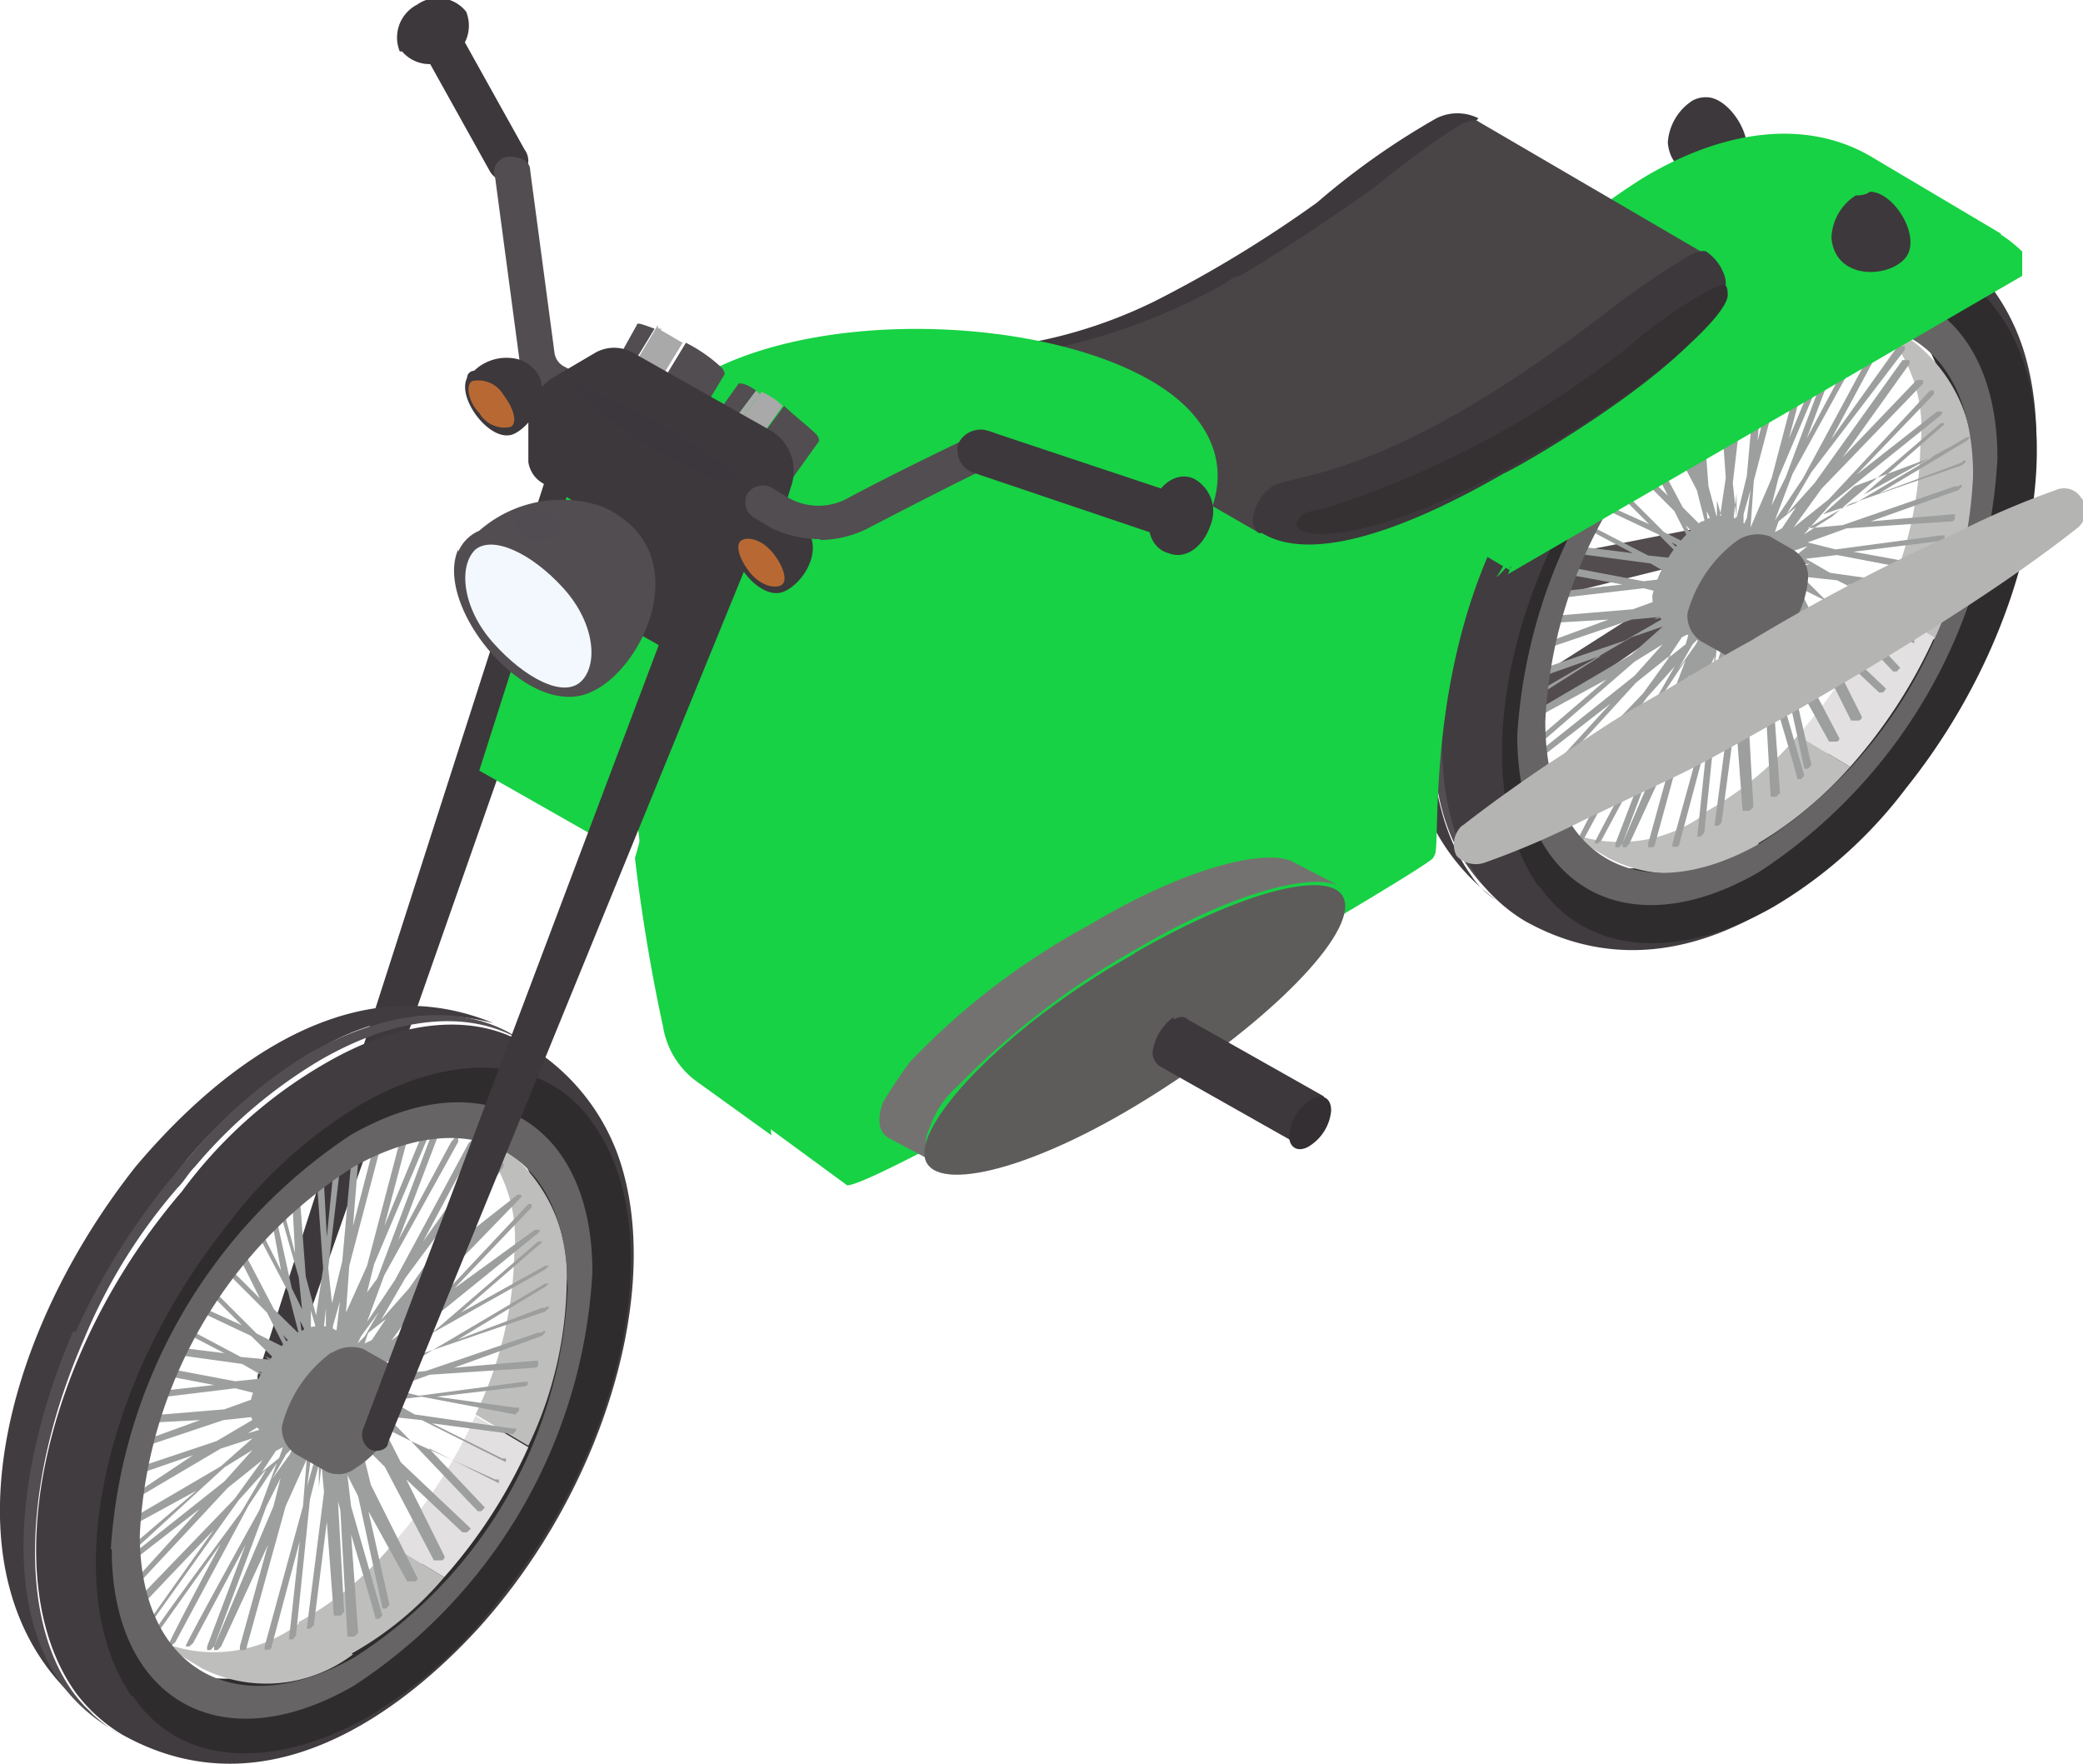 <svg id="Capa_1" data-name="Capa 1" data-type="moto.svg" xmlns="http://www.w3.org/2000/svg" viewBox="0 0 44.55 37.73"><defs><style>.cls-1{fill:#524c4f;}.cls-2,.cls-24{fill:#3d383c;}.cls-3{fill:#9d9e9e;}.cls-4{fill:#413c40;}.cls-5{fill:#524e51;}.cls-6{fill:#2f2c2e;}.cls-7{fill:#bebebd;}.cls-8{fill:#e2e0e0;}.cls-9{fill:#666465;}.body{fill:#17d244;}.cls-12{fill:#494547;}.cls-13{fill:#353133;}.cls-14{fill:#747270;}.cls-15{fill:#5e5b5b;}.cls-17{fill:#b4b4b3;}.cls-18{fill:#332f32;}.cls-19,.cls-25{fill:#524d51;}.cls-20{fill:#b86933;}.cls-21{fill:#a9a9a9;}.cls-22{fill:#2d292b;}.cls-23{fill:#f2f8fd;}.cls-24,.cls-25{opacity:0.8;}</style></defs><path class="cls-1" d="M152.26,90.45l.37-.37-1.57,5.7-.83-.6,10.35-6.6-.15.22-.07-.37Zm8.4-2.77h.07a.34.34,0,0,1,.3.37l-.07.83c0,.07-.08.15-.15.22l-10.13,7c-.15.07-.3.15-.45.07a.52.52,0,0,1-.37-.67l1.57-5.7a1,1,0,0,1,.38-.38Z" transform="translate(-124.01 -76.45)"/><path class="cls-2" d="M136.06,85.5l-6.53,20.33a.29.29,0,0,0,.23.37.25.25,0,0,0,.37-.22l7.05-20.1a.61.61,0,0,0-.37-.75.56.56,0,0,0-.75.37" transform="translate(-124.01 -76.45)"/><path class="cls-2" d="M160.51,78.53c.52,0,1.12,1,.75,1.42s-1.5.45-1.58-.45a1.16,1.16,0,0,1,.53-.9.59.59,0,0,1,.3-.07" transform="translate(-124.01 -76.45)"/><path class="cls-3" d="M160.43,87.6a.75.75,0,0,1,.68-.07l.52.3a.66.66,0,0,1,.3.6,2.15,2.15,0,0,1-1,1.65.6.6,0,0,1-.6.07l-.68-.37a.68.68,0,0,1-.3-.6,2.84,2.84,0,0,1,1.05-1.58" transform="translate(-124.01 -76.45)"/><path class="cls-4" d="M156.91,84h0c1.2-1.42,4.2-4.5,7.65-3.07a4.78,4.78,0,0,0-3.9.67,10,10,0,0,0-3,2.7c-2.93,3.6-3.9,8.48-2.18,10.88a1.75,1.75,0,0,0,.53.52c-3.23-2.4-2.1-7.72.9-11.7" transform="translate(-124.01 -76.45)"/><path class="cls-5" d="M155.71,87.53a13.9,13.9,0,0,1,1.95-3.23c.15-.15.22-.3.37-.45a10.56,10.56,0,0,1,2.63-2.25,4.44,4.44,0,0,1,4.35-.45l.22.15c-1.12-.67-2.7-.52-4.35.45A10.35,10.35,0,0,0,158.26,84c-.15.15-.23.3-.38.45a12.11,12.11,0,0,0-1.95,3.23c-1.27,2.92-1.42,5.92-.22,7.57a3.57,3.57,0,0,0,1,.9l-.22-.15a3.46,3.46,0,0,1-1-.9c-1.27-1.65-1-4.65.23-7.57" transform="translate(-124.01 -76.45)"/><path class="cls-4" d="M159.16,85.5a7.63,7.63,0,0,1,2.7-2.32c1.87-1.05,3.67-1,4.65.37,1.5,2.1.6,6.38-1.95,9.53a9.1,9.1,0,0,1-2.7,2.4c-1.88,1-3.68,1-4.65-.38-1.5-2.17-.6-6.45,1.95-9.6m-3.53,9.75a3.46,3.46,0,0,0,1,.9c3.37,1.88,6.45-1,7.65-2.32,2.55-2.85,3.82-6.9,3.07-9.68a4.56,4.56,0,0,0-2.1-2.77c-1.12-.68-2.7-.53-4.35.45a10,10,0,0,0-3,2.7C155,88.05,154,92.93,155.63,95.25Z" transform="translate(-124.01 -76.45)"/><path class="cls-6" d="M158.26,87.08c2-3.45,4.72-4.58,5.92-4.28.08,0,.08,0,.15.08a1.81,1.81,0,0,1,.75.75c1.35,1.87.53,5.7-1.72,8.62a7.67,7.67,0,0,1-2.4,2.1,3.48,3.48,0,0,1-3.45.38c-.08-.08-.15-.08-.23-.23s-1.87-2.77,1-7.42m-1.35,8.32c1.05,1.5,3,1.58,5,.45a9.77,9.77,0,0,0,2.85-2.55c2.7-3.37,3.6-7.87,2-10.12-1-1.5-3-1.58-4.95-.45a9.77,9.77,0,0,0-2.85,2.55C156.23,88.65,155.33,93.15,156.91,95.4Z" transform="translate(-124.01 -76.45)"/><path class="cls-7" d="M161.63,94.5l-1.12-.67a3.06,3.06,0,0,1-3.23.3l1.13.67A3,3,0,0,0,161.63,94.5Z" transform="translate(-124.01 -76.45)"/><path class="cls-7" d="M164.86,83.7,163.73,83A3.15,3.15,0,0,1,165.08,86a8.34,8.34,0,0,1-.82,3.45l1.12.68a8.27,8.27,0,0,0,.83-3.45A3.36,3.36,0,0,0,164.86,83.7Z" transform="translate(-124.01 -76.45)"/><path class="cls-8" d="M165.38,90.08l-1.12-.68a11,11,0,0,1-1.8,2.78l1.12.67A11,11,0,0,0,165.38,90.08Z" transform="translate(-124.01 -76.45)"/><path class="cls-7" d="M163.58,92.85l-1.12-.67a7.19,7.19,0,0,1-2,1.65l1.13.67A8.36,8.36,0,0,0,163.58,92.85Z" transform="translate(-124.01 -76.45)"/><path class="cls-3" d="M159.38,89.7l.6-.37h.15l-.22.22Zm.3.83.3-.45.15-.08-.07.23Zm.23.22.3-.52.15-.15-.08.15Zm.45-2.32h-.23l-.37-.38.45.23Zm0-.23-.3-.52.37.37.08.23Zm.15-.82.15.3v.37l-.08-.07Zm.15,3.52.07-.6.08-.15v.23Zm.07-3.3v-.45l.15.53v.07Zm-.6,1,.08.07H160l-.37-.22Zm-.15.22.15.08-.22.07-.45-.07Zm-.07.3h.15l-.15.08-.53.07ZM161,90.38l.07-.3v.07l-.07.68Zm.07-2.63v-.07l.08-.68v.45Zm.15,2.4v-.07l.15.22v.38Zm.15-2.62-.07.15v-.23l.15-.52Zm.08,2.32h0l.15.68-.15-.3Zm.15,0-.08-.22.15.07.3.53Zm.22-.3-.07-.22h.22l.38.37Zm.15-.22-.07-.08h.22l.38.23Zm.15-.3-.15-.08.23-.07.45.07Zm.08-.3-.15-.08.15-.07.52-.08Zm0-.23H162l.22-.22.45-.15Zm.22-1.2-.3.45-.15.08.08-.23Zm-.22-.22-.3.52-.15.15.15-.15Zm-5.48,4.27h0l2.18-1.27.67-.23-.67.6-2.18,1.28v.15l1.65-.9-1.57,1.35v.15l2.17-1.88.6-.37-.6.67-2.17,1.73v.15l1.65-1.28-1.58,1.73v.15L159,91.05l.75-.6-.6.83L157,93.53v.07h.15L158.71,92s-1.43,2-1.43,2h.08l1.87-2.63.6-.67-.52.9s-1.95,2.62-1.95,2.7h.07l1.43-2s-1.13,2.1-1.13,2.17h.08l.07-.07,1.58-2.93.6-.9-.38,1s-1.57,2.85-1.57,2.92h.07l.08-.07,1.13-2.1-.83,2.17v.08h.08l.07-.08,1.13-3,.3-.6-.15.6-1.28,3v.08h.08l.07-.08,1-2.17-.6,2.17v.08h.07a.08.08,0,0,0,.08-.08l.82-3,.45-1-.07,1-.83,3v.07h.08a.07.07,0,0,0,.07-.07l.6-2.25-.22,2.1h.07l.08-.08.3-2.92.22-.9.08.75-.38,2.92h.08l.07-.07.3-2.25.15,2h.15l.08-.08-.15-2.7.15-1.05.22.83.15,2.7H162l.08-.08-.15-2.1s.52,1.73.52,1.8h.08l.07-.07-.67-2.33-.08-.67.23.45.52,2.4h.08l.07-.08-.45-2,.83,1.5h.15a.07.07,0,0,0,.07-.07l-1.05-2-.22-.9.52.52,1,2h.15a.08.08,0,0,0,.08-.08l-.83-1.65,1.2,1.13h.08l.07-.08-1.5-1.42-.37-.75.6.3,1.42,1.5h.08l.07-.08-1.2-1.27,1.5.75v-.08h-.07l-1.8-.82-.53-.53.75.08,1.8.9V89.7h-.07l-1.5-.75,1.72.23.08-.08V89h-.08l-2.1-.3-.52-.3.67-.08,2,.38.07-.08v-.07h-.07l-1.65-.3,1.87-.23s.08,0,.08-.07V87.9h-.08l-2.25.3-.6-.15.83-.3,2.25-.15a.07.07,0,0,0,.07-.07v-.08h-.07l-1.73.15,1.88-.67.07-.08s0-.07-.07,0h-.08l-2.4.83-.75.07.9-.52,2.4-.83.08-.07s0-.08-.08,0H166l-1.8.67,1.87-1.12.08-.08h-.08l-2.4,1.42-.67.23.67-.6,2-.75.07-.07h-.07l-1.8,1,1.72-1.5V85.5h-.07l-2.33,2-.6.38.6-.68,2.33-1.87s.07-.08,0-.08h-.08l-1.72,1.35,1.65-1.72v-.08h-.08l-2.17,2.33-.75.6.6-.83,2.17-2.25v-.07H165l-1.58,1.65,1.43-2v-.08h-.15l-1.88,2.63-.6.67.53-.9,2-2.62v-.08h-.15l-1.43,2,1.13-2.1v-.07h-.08l-.07.07-1.58,2.93-.6.9.38-1,1.57-2.85v-.07h-.07l-.08.07-1.12,2.1.82-2.17v-.08h-.07l-.08.08-1.12,3-.3.6.15-.6,1.27-3h-.15l-.9,2.17.53-2h-.15l-.75,2.85-.45,1.05.07-1,.75-2.85h-.15l-.52,2,.15-1.88c-.08,0-.08.08-.15.08l-.23,2.55-.22.9-.08-.75.3-2.55c-.07,0-.07.07-.15.07L161,86l-.08-1.5c-.07,0-.07.07-.15.07l.15,2.1-.15,1-.22-.82-.15-2-.15.15.07,1.35-.3-1.12-.07.07.45,1.58.07.67-.07-.75L160,85.13c-.07.07-.07.07-.07.15l.22,1.2-.45-.9-.07.07.67,1.28.23.9L160,87.3,159.31,86c0,.07-.08.07-.08.15l.45.9L159,86.4l-.08.08.9.9.38.75-.6-.3-1-1-.07.08.75.75-1-.45-.07.07,1.27.6.53.53-.75-.08L158,87.68l-.07.07,1,.53-1.2-.15c0,.07-.07.07-.07.15l1.65.22.52.3-.67.08-1.58-.3c0,.07,0,.07-.07.15l1.2.22-1.35.15c0,.08,0,.08-.08.15l1.88-.22.6.15-.83.3-1.8.15c0,.07,0,.07-.07.15l1.35-.08-1.43.53c0,.07,0,.07-.07.15l2-.68.75-.07-.9.52-2,.68V91l1.5-.53-1.58,1Z" transform="translate(-124.01 -76.45)"/><path class="cls-9" d="M157.06,91.88A9.9,9.9,0,0,1,161.63,84c2.55-1.42,4.58-.3,4.58,2.63a9.9,9.9,0,0,1-4.58,7.87c-2.55,1.43-4.57.3-4.57-2.62m-.6.3c0,3.22,2.32,4.57,5.17,2.92a11.28,11.28,0,0,0,5.1-8.85c0-3.22-2.32-4.57-5.17-2.92A11.48,11.48,0,0,0,156.46,92.18Z" transform="translate(-124.01 -76.45)"/><path class="cls-9" d="M161.18,88a.79.79,0,0,1,.68-.08l.52.3a.68.68,0,0,1,.3.6,2.15,2.15,0,0,1-1,1.65.59.59,0,0,1-.6.08l-.68-.38a.66.66,0,0,1-.3-.6A2.85,2.85,0,0,1,161.18,88" transform="translate(-124.01 -76.45)"/><path class="body" d="M153.53,87a19.1,19.1,0,0,1,2.63-4.2,13.7,13.7,0,0,1,3-2.55c1.87-1.12,3.6-1.2,4.87-.45l2.78,1.65-10.5,7.13v.07L153.53,87" transform="translate(-124.01 -76.45)"/><path class="body" d="M161.93,81.9a5.34,5.34,0,0,1,4.2-.75,2.85,2.85,0,0,1,1.13.68v.52l-11,6.38a15.74,15.74,0,0,1,5.7-6.83" transform="translate(-124.01 -76.45)"/><path class="body" d="M156.46,88.13c.15-.3.3-.83.6-1.35a6,6,0,0,1,.52-.9c.23-.3.38-.6.68-1s.52-.67.75-1l.9-.9a9.32,9.32,0,0,1,2-1.43c.38-.15.75-.37,1-.45a2.62,2.62,0,0,1,1-.22,5,5,0,0,1,1.57.07.63.63,0,0,1,.38.15.28.28,0,0,1,.15.08,2,2,0,0,0-.6-.08,5.89,5.89,0,0,0-1.5.15,4.53,4.53,0,0,0-.9.3,5.89,5.89,0,0,0-1,.53c-.3.22-.67.45-1,.67l-1,.75c-.3.3-.6.53-.9.83s-.52.6-.82.9A21.07,21.07,0,0,0,157.13,87c-.37.53-.6,1-.82,1.28a5,5,0,0,1-.3.52,1.42,1.42,0,0,0,.45-.67" transform="translate(-124.01 -76.45)"/><path class="body" d="M154.66,94.8c-.23.3-11.78,7-12.53,7l-3.07-2.25a1.81,1.81,0,0,1-.75-1.2,50.58,50.58,0,0,1-.9-7.12,5.28,5.28,0,0,1,.22-1.88A4.58,4.58,0,0,1,140,87a13.17,13.17,0,0,1,3.22-1c.9-.23,1.73-.38,2.63-.6s1.57-.38,2.4-.53c1.57-.3,3.07-.6,4.65-.82a23,23,0,0,1,2.32-.3,5.14,5.14,0,0,1,2.4,1,.5.5,0,0,1,.08.75c-3.38,3.45-2.85,8.92-3,9.22" transform="translate(-124.01 -76.45)"/><path class="body" d="M138.16,92.48a17.91,17.91,0,0,1,1-3.53l3.68,2.18a53.11,53.11,0,0,0-2.63,5.1,34.79,34.79,0,0,0,.3,4.5l-1.57-1.13a1.81,1.81,0,0,1-.75-1.2c-.23-1.05-.45-2.32-.6-3.6.22-.75.37-1.5.6-2.32" transform="translate(-124.01 -76.45)"/><path class="cls-3" d="M130.43,104.93a.79.79,0,0,1,.68-.08l.52.3a.68.68,0,0,1,.3.6,2.15,2.15,0,0,1-1,1.65.59.59,0,0,1-.6.08l-.68-.38a.66.66,0,0,1-.3-.6,2.53,2.53,0,0,1,1.05-1.57" transform="translate(-124.01 -76.45)"/><path class="cls-4" d="M126.91,101.4h0c1.2-1.42,4.2-4.5,7.65-3.07a4.78,4.78,0,0,0-3.9.67,10,10,0,0,0-3,2.7c-2.93,3.6-3.9,8.48-2.18,10.88a1.75,1.75,0,0,0,.53.52c-3.3-2.47-2.18-7.8.9-11.7" transform="translate(-124.01 -76.45)"/><path class="cls-5" d="M125.63,104.93a14.63,14.63,0,0,1,2-3.23c.15-.15.23-.3.38-.45A10.35,10.35,0,0,1,130.58,99c1.58-.9,3.15-1.12,4.35-.45l.23.15c-1.13-.67-2.7-.52-4.35.45a10.56,10.56,0,0,0-2.63,2.25c-.15.15-.22.3-.37.45a11.85,11.85,0,0,0-2,3.23c-1.28,2.92-1.43,5.92-.23,7.57a3.46,3.46,0,0,0,1,.9l-.23-.15a3.57,3.57,0,0,1-1-.9c-1.28-1.72-1-4.72.22-7.57" transform="translate(-124.01 -76.45)"/><path class="cls-4" d="M129.08,102.83a7.84,7.84,0,0,1,2.7-2.33c1.88-1,3.68-1,4.65.38,1.5,2.1.6,6.37-2,9.52a8.73,8.73,0,0,1-2.7,2.4c-1.87,1-3.67,1-4.65-.37-1.5-2.18-.6-6.38,2-9.6m-3.45,9.82a3.46,3.46,0,0,0,1,.9c3.37,1.88,6.45-1,7.65-2.32,2.55-2.85,3.82-6.9,3.07-9.68a4.56,4.56,0,0,0-2.1-2.77c-1.12-.68-2.7-.53-4.35.45a10,10,0,0,0-3,2.7C124.88,105.45,123.91,110.25,125.63,112.65Z" transform="translate(-124.01 -76.45)"/><path class="cls-6" d="M128.18,104.4c2-3.45,4.73-4.57,5.93-4.27.07,0,.07,0,.15.07a1.81,1.81,0,0,1,.75.75c1.35,1.88.52,5.7-1.73,8.63a7.69,7.69,0,0,1-2.4,2.1,3.45,3.45,0,0,1-3.45.37c-.07-.07-.15-.07-.22-.22s-1.88-2.7,1-7.43m-1.35,8.33c1,1.5,3,1.57,5,.45a9.94,9.94,0,0,0,2.85-2.55c2.7-3.38,3.6-7.88,2-10.13-1-1.5-3-1.57-4.95-.45a9.94,9.94,0,0,0-2.85,2.55C126.16,106,125.26,110.48,126.83,112.73Z" transform="translate(-124.01 -76.45)"/><path class="cls-7" d="M131.56,111.83l-1.13-.68a3,3,0,0,1-3.22.3l1.12.68A3.06,3.06,0,0,0,131.56,111.83Z" transform="translate(-124.01 -76.45)"/><path class="cls-7" d="M134.78,101l-1.12-.68a3.18,3.18,0,0,1,1.35,2.93,8.27,8.27,0,0,1-.83,3.45l1.13.67a8.34,8.34,0,0,0,.82-3.45A3.39,3.39,0,0,0,134.78,101Z" transform="translate(-124.01 -76.45)"/><path class="cls-8" d="M135.31,107.4l-1.13-.67a11,11,0,0,1-1.8,2.77l1.13.68A11,11,0,0,0,135.31,107.4Z" transform="translate(-124.01 -76.45)"/><path class="cls-7" d="M133.51,110.18l-1.13-.68a6.83,6.83,0,0,1-2,1.65l1.12.68A7.19,7.19,0,0,0,133.51,110.18Z" transform="translate(-124.01 -76.45)"/><path class="cls-3" d="M129.31,107.1l.6-.37h.15l-.23.22Zm.3.83.3-.45.15-.08-.08.23Zm.22.15.3-.53.15-.15-.07.15Zm.45-2.25h-.22l-.38-.38.45.23Zm.08-.3-.3-.53.37.38.08.22Zm.07-.83.15.3v.38l-.07-.08Zm.15,3.53.08-.6.07-.15v.22Zm.08-3.3v-.45l.15.52v.08Zm-.6,1,.07.08h-.22l-.38-.23Zm-.15.3.15.08-.23.07-.45-.07Zm-.08.23H130l-.15.07-.52.08Zm1,1.35.08-.3v.07l-.08.68Zm.08-2.63v-.07l.07-.68v.45Zm.15,2.33v-.08l.15.23V108Zm.15-2.63-.08.15v-.22l.15-.53Zm.07,2.33h0l.15.67-.15-.3Zm.15,0-.07-.23.15.08.3.52Zm.23-.23-.08-.22h.23l.37.37Zm.15-.3-.08-.07H132l.37.22Zm.15-.3-.15-.07.22-.08.45.08Zm.07-.22-.15-.08.15-.07.53-.08Zm0-.3h-.15l.23-.23.45-.15Zm.23-1.2-.3.45-.15.07.07-.22Zm-.15-.15-.3.52-.15.15.07-.15Zm-5.55,4.2h0l2.17-1.28.68-.22-.68.6-2.17,1.27v.15l1.65-.9-1.58,1.35v.15l2.18-2,.6-.37-.6.67-2.18,1.73V110l1.65-1.28-1.57,1.73v.15l2.17-2.33.75-.6-.6.83-2.17,2.25v.07h.15l1.57-1.65s-1.42,2-1.42,2h.07l1.88-2.63.6-.67-.53.9s-1.95,2.62-1.95,2.7h.08l1.42-2s-1.12,2.1-1.12,2.17h.07l.08-.07,1.57-2.93.6-.9-.37,1s-1.58,2.85-1.58,2.92h.08l.08-.07,1.12-2.1-.82,2.17v.08h.07l.08-.08,1.12-3,.3-.6-.15.6-1.27,3v.08h.07l.08-.08,1-2.17-.6,2.17v.08h.08a.07.07,0,0,0,.07-.08l.83-3,.45-1-.08,1-.82,3v.07h.07s.08,0,.08-.07l.6-2.25-.23,2.1h.08l.07-.08.3-2.92.23-.9.07.75-.37,2.92h.07l.08-.07L131,109l.15,2h.15l.07-.08-.15-2.7-.15-.3.22.83.15,2.7h.15l.08-.08-.15-2.1s.52,1.73.52,1.8h.08l.07-.07-.67-2.33-.08-.67.23.45.52,2.4h.08l.07-.08-.45-2,.83,1.5h.15a.07.07,0,0,0,.07-.07l-1-2-.22-.9.52.52,1.05,2h.15a.08.08,0,0,0,.08-.08l-.82-1.65,1.2,1.13H134l.08-.08-1.5-1.42-.38-.75.6.3,1.43,1.5h.07l.08-.08-1.2-1.27,1.5.75v-.08h-.08l-1.8-.82-.52-.53.75.08,1.8.9v-.08h-.08l-1.5-.75,1.73.23.07-.08V107h-.07l-2.1-.3-.53-.3.68-.08,2,.38.08-.08v-.07H135l-1.65-.23,1.87-.22a.08.08,0,0,0,.08-.08V106h-.08l-2.25.3-.6-.15.83-.3,2.25-.15a.07.07,0,0,0,.07-.08v-.07h-.07l-1.73.15,1.88-.68.07-.07s0-.08-.07,0h-.08l-2.4.82-.75.08.9-.53,2.4-.82.08-.08s0-.07-.08,0h-.07l-1.8.68,1.87-1.13.08-.07h-.08l-2.4,1.42-.67.23.67-.6,2.4-1.35.08-.08h-.08l-1.8,1,1.73-1.5V103h-.08l-2.32,2-.6.37.6-.67,2.32-1.88s.08-.07,0-.07h-.07L133.73,104l1.65-1.73v-.07h-.07l-2.18,2.32-.75.6.6-.82,2.18-2.25V102h-.08l-1.72,1.35,1.42-1.95v-.07h-.15L132.76,104l-.6.68.52-.9,1.95-2.63V101h-.15l-1.42,2,1.12-2.1v-.08h-.07l-.08.08-1.57,2.92-.6.9.37-1,1.58-2.85v-.08h-.08l-.07.08-1.13,2.1.83-2.18v-.07h-.08l-.07.07-1.13,3-.22.3.15-.6,1.27-3h-.15l-.9,2.18.53-2h-.15l-.75,2.85-.45,1,.07-1,.75-2.85h-.15l-.52,2,.15-1.87c-.08,0-.08.07-.15.07l-.23,2.55-.22.9-.08-.75.3-2.55c-.07,0-.07.08-.15.08L131,102.9l-.08-1.5c-.07,0-.07.08-.15.08l.15,2.1-.15,1-.22-.83-.15-2-.15.15.07,1.35-.3-1.13-.07.08.45,1.57.07.68-.22-.45-.38-1.73c-.07.08-.07.08-.07.15l.22,1.2-.45-.9-.07.08.67,1.27.23.9-.53-.52-.67-1.28c0,.08-.08.08-.08.15l.45.9-.67-.67-.08.07.9.9.38.75-.6-.3-1-1-.07.07.75.75-1-.45-.07.08,1.27.6.53.52-.75-.07-1.28-.68-.07.08,1,.52-1.2-.15c0,.08-.07.08-.07.15l1.65.23.52.3-.67.07-1.58-.3c0,.08,0,.08-.07.15l1.2.23-1.35.15c0,.07,0,.07-.08.15l1.88-.23.6.15-.83.3-1.8.15c0,.08,0,.08-.07.15l1.35-.07-1.43.52c0,.08,0,.08-.07.15l2-.67.75-.08-.9.53-2,.67v.15l1.5-.52-1.5,1Z" transform="translate(-124.01 -76.45)"/><path class="cls-9" d="M127,109.28a9.91,9.91,0,0,1,4.58-7.88c2.55-1.42,4.57-.3,4.57,2.63a9.89,9.89,0,0,1-4.57,7.87c-2.55,1.43-4.58.23-4.58-2.62m-.6.3c0,3.22,2.33,4.57,5.18,2.92a11.28,11.28,0,0,0,5.1-8.85c0-3.22-2.33-4.57-5.18-2.92A11.5,11.5,0,0,0,126.38,109.58Z" transform="translate(-124.01 -76.45)"/><path class="cls-9" d="M131.11,105.38a.77.77,0,0,1,.67-.08l.53.3a.68.68,0,0,1,.3.6,2.13,2.13,0,0,1-1,1.65.59.59,0,0,1-.6.08l-.67-.38a.66.66,0,0,1-.3-.6,2.8,2.8,0,0,1,1.05-1.57" transform="translate(-124.01 -76.45)"/><path class="cls-2" d="M145.88,83.85a.29.29,0,0,1,.15-.07,10.26,10.26,0,0,0,2.7-.9,26.32,26.32,0,0,0,3.45-2.1,16,16,0,0,1,2.55-1.8,1,1,0,0,1,.9,0L152,82.73,146,84.9a.63.63,0,0,1-.08-1.05" transform="translate(-124.01 -76.45)"/><path class="cls-12" d="M146.41,83.93a13,13,0,0,0,3.82-1.43.65.65,0,0,1,.3-.15c1.13-.67,2.1-1.35,2.85-1.87a19.32,19.32,0,0,1,1.73-1.28c.22-.15.45-.22.52-.15l4.88,2.85c-3,2.55-6.08,4.8-9.6,5.93L146,85H146c-.23-.23.07-1,.45-1" transform="translate(-124.01 -76.45)"/><path class="cls-2" d="M151.21,86.85c.6-.3,2.47-.15,7-3.6A18.41,18.41,0,0,1,160,82c.23-.15.45-.23.53-.15a1,1,0,0,1,.37.52c.38,1.35-4.5,4.13-4.72,4.2-1.73,1-4,2-5.18,1.28h-.07c-.3-.23,0-.83.3-1" transform="translate(-124.01 -76.45)"/><path class="cls-13" d="M152.41,87.3a20.58,20.58,0,0,0,6.45-3.45,9.3,9.3,0,0,1,1.72-1.2c.3-.15.38-.15.38.08.07.45-1.8,2.1-4.05,3.37-3.83,2.25-5.55,1.88-5.1,1.43,0-.15.37-.15.6-.23" transform="translate(-124.01 -76.45)"/><path class="cls-14" d="M142.88,100.05a10.58,10.58,0,0,1,.6-.9,15.49,15.49,0,0,1,3.83-2.92c2-1.2,3.75-1.65,4.35-1.35l1,.52c-.6-.3-2.32.15-4.35,1.35a16.87,16.87,0,0,0-3.82,2.93,2.06,2.06,0,0,0-.6.9.76.76,0,0,0-.08.37.43.43,0,0,0,.23.38l-1-.53a.4.4,0,0,1-.22-.37.88.88,0,0,1,.07-.38" transform="translate(-124.01 -76.45)"/><path class="cls-15" d="M148.28,96.83c2.48-1.43,4.5-1.88,4.5-1s-2,2.78-4.5,4.28-4.5,1.87-4.5,1,1.95-2.85,4.5-4.27" transform="translate(-124.01 -76.45)"/><path class="body" d="M149.56,85.35c2.1,2.55-2.93,5.78-7.28,6.38-2.85.37-4.5-.68-4.95-3.53a4.52,4.52,0,0,1,0-1.72c1-3.9,10.13-3.68,12.23-1.13" transform="translate(-124.01 -76.45)"/><path class="body" d="M138.76,85.28c-.08-.53,1.5-1.2,3.45-1.5s3.67-.08,3.75.52-1.5,1.2-3.45,1.5-3.68,0-3.75-.52" transform="translate(-124.01 -76.45)"/><path class="cls-17" d="M155.26,94.13s.75-.6,1.87-1.35c.6-.38,1.2-.83,2-1.28s1.5-.9,2.33-1.35a42,42,0,0,1,4.42-2.32,17.84,17.84,0,0,1,2.1-.9.43.43,0,0,1,.53.15.47.47,0,0,1-.08.67s-.75.6-1.87,1.35-2.7,1.73-4.28,2.63c-.82.45-1.57.9-2.32,1.27l-2.1,1a17.84,17.84,0,0,1-2.1.9.57.57,0,0,1-.6-.15.55.55,0,0,1,.15-.67" transform="translate(-124.01 -76.45)"/><path class="cls-2" d="M149.11,98.25c.15-.07.22-.07.3,0l2.92,1.65-.6,1-2.92-1.65a.37.37,0,0,1-.15-.3,1.13,1.13,0,0,1,.45-.75" transform="translate(-124.01 -76.45)"/><path class="cls-18" d="M151.58,100.73c0,.3.23.37.45.22a1,1,0,0,0,.45-.75c0-.3-.22-.37-.45-.22a1,1,0,0,0-.45.75" transform="translate(-124.01 -76.45)"/><path class="cls-2" d="M134.86,80.33a.26.26,0,0,0,.22-.08.4.4,0,0,0,.15-.6l-1.42-2.55a.41.41,0,0,0-.6-.15.4.4,0,0,0-.15.6l1.42,2.55a.43.43,0,0,0,.38.23" transform="translate(-124.01 -76.45)"/><path class="cls-19" d="M137,85.58a.35.35,0,0,0,.15-.68l-1.05-.6a.39.39,0,0,1-.23-.3l-.52-3.9c0-.22-.23-.3-.45-.3a.33.33,0,0,0-.3.45l.52,3.9a1.49,1.49,0,0,0,.6.9l1,.6c.08-.15.15-.07.23-.07" transform="translate(-124.01 -76.45)"/><path class="cls-2" d="M134,84.53c-.23.45.52,1.42,1,1.2s1-1.2.15-1.58a1,1,0,0,0-1,.23.15.15,0,0,0-.15.15" transform="translate(-124.01 -76.45)"/><path class="cls-20" d="M134.11,84.6a.62.62,0,0,1,.67.3c.23.3.3.6.15.68a.62.62,0,0,1-.67-.3c-.23-.23-.3-.6-.15-.68" transform="translate(-124.01 -76.45)"/><path class="cls-21" d="M137.48,84.6l.68-1.12c-.08,0-.08,0-.08-.08l-.67,1.13C137.41,84.6,137.41,84.6,137.48,84.6Z" transform="translate(-124.01 -76.45)"/><path class="cls-19" d="M137.33,84.6l.68-1.12c-.23-.08-.38-.15-.38-.08L137,84.53C137,84.45,137.11,84.45,137.33,84.6Z" transform="translate(-124.01 -76.45)"/><path class="cls-19" d="M138.83,85.58l.68-1.13a.24.24,0,0,0-.08-.15,3.23,3.23,0,0,0-.75-.52L138,84.9a3.23,3.23,0,0,1,.75.53A.23.23,0,0,1,138.83,85.58Z" transform="translate(-124.01 -76.45)"/><path class="cls-21" d="M137.93,84.9l.68-1.12c-.15-.08-.38-.23-.53-.3l-.67,1.12A4.54,4.54,0,0,1,137.93,84.9Z" transform="translate(-124.01 -76.45)"/><path class="cls-22" d="M137.48,84.6c-.45-.22-.6-.22-.37,0a6.07,6.07,0,0,0,1.27.83c.45.22.6.22.38,0a9.48,9.48,0,0,0-1.28-.83" transform="translate(-124.01 -76.45)"/><path class="cls-21" d="M139.51,85.88l.75-1-.08-.08-.75,1Z" transform="translate(-124.01 -76.45)"/><path class="cls-19" d="M139.43,85.8l.75-1c-.22-.15-.3-.15-.37-.15l-.75,1.05A.73.73,0,0,1,139.43,85.8Z" transform="translate(-124.01 -76.45)"/><path class="cls-19" d="M140.78,86.93l.75-1.05a.23.23,0,0,0-.07-.15c-.15-.15-.45-.38-.68-.6L140,86.18a2.87,2.87,0,0,1,.68.6A.23.23,0,0,1,140.78,86.93Z" transform="translate(-124.01 -76.45)"/><path class="cls-21" d="M140,86.18l.75-1.05a1.47,1.47,0,0,0-.45-.3l-.75,1A1.47,1.47,0,0,1,140,86.18Z" transform="translate(-124.01 -76.45)"/><path class="cls-22" d="M139.51,85.88c-.45-.23-.6-.23-.38,0a6,6,0,0,0,1.2.9c.45.22.6.22.38,0a5.35,5.35,0,0,0-1.2-.9" transform="translate(-124.01 -76.45)"/><polygon class="body" points="12.57 9.21 15.8 11.08 13.03 18.06 10.25 16.48 12.57 9.21"/><path class="cls-2" d="M139.28,88.35l-.82,2.1-2.78-1.57.68-2.18c1,.53,1.95,1,2.92,1.65" transform="translate(-124.01 -76.45)"/><path class="cls-2" d="M139.21,87.3,131.78,107a.37.37,0,0,0,.15.45c.15.07.38,0,.38-.15l8-19.58a.62.62,0,0,0-.3-.82.74.74,0,0,0-.82.37" transform="translate(-124.01 -76.45)"/><path class="cls-2" d="M137.56,84l2.92,1.65a1,1,0,0,1,.45,1.2l-.37,1.2a.81.81,0,0,1-.3.38l-.9.52-3.75-2.17a.63.63,0,0,1-.3-.45v-.9a1.12,1.12,0,0,1,.52-.9l.9-.53a.82.82,0,0,1,.83,0" transform="translate(-124.01 -76.45)"/><path class="cls-2" d="M139.73,87.9c-.22.45.53,1.43,1.05,1.2s1-1.2.15-1.57a1,1,0,0,0-1.05.22.17.17,0,0,0-.15.15" transform="translate(-124.01 -76.45)"/><path class="cls-20" d="M139.88,88c.15-.08.45,0,.68.3s.3.6.15.67-.45,0-.68-.3-.3-.6-.15-.67" transform="translate(-124.01 -76.45)"/><path class="cls-19" d="M141.53,88a2.34,2.34,0,0,0,1-.23c1-.52,2.62-1.35,2.7-1.35a.39.39,0,1,0-.38-.67s-1.72.82-2.7,1.35a1.3,1.3,0,0,1-1.27,0l-.38-.23A.4.4,0,0,0,140,87a.39.39,0,0,0,.15.53l.37.22a2.41,2.41,0,0,0,1.05.23" transform="translate(-124.01 -76.45)"/><path class="cls-2" d="M149,87.9a.49.49,0,0,0,.45-.3.5.5,0,0,0-.3-.6l-4.05-1.35a.53.53,0,0,0-.6.3.52.52,0,0,0,.3.6l4,1.35H149" transform="translate(-124.01 -76.45)"/><path class="cls-19" d="M133.81,88.2c-.53,1.2,1.42,3.6,2.77,3.08,1.2-.45,2.4-3.08.3-4a2.67,2.67,0,0,0-2.62.52.86.86,0,0,0-.45.45" transform="translate(-124.01 -76.45)"/><path class="cls-23" d="M134.18,88.2c.38-.3,1.2.08,1.88.83s.75,1.65.37,2-1.2-.08-1.87-.83-.75-1.65-.38-2" transform="translate(-124.01 -76.45)"/><path class="cls-2" d="M132.61,77.55a.77.77,0,0,0,1,.15.79.79,0,0,0,.37-1,.77.77,0,0,0-1.05-.15.79.79,0,0,0-.37,1" transform="translate(-124.01 -76.45)"/><path class="cls-2" d="M149,88.28c.38.15.75-.15.9-.6a.79.79,0,0,0-.37-1c-.38-.15-.75.15-.9.6s0,.9.37,1" transform="translate(-124.01 -76.45)"/><path class="cls-24" d="M136.36,84.68c-.08.15.6.75,1.57,1.35s1.8.82,1.95.67a12.69,12.69,0,0,0-3.52-2" transform="translate(-124.01 -76.45)"/><path class="cls-25" d="M135.68,87.38c.3.07.38.3.3.45s-.45.22-.67.15-.38-.3-.3-.45a.7.7,0,0,1,.67-.15" transform="translate(-124.01 -76.45)"/><path class="cls-2" d="M164,80.55c.53,0,1.13,1,.75,1.43s-1.5.45-1.57-.45a1.12,1.12,0,0,1,.52-.9c.23,0,.3-.08.3-.08" transform="translate(-124.01 -76.45)"/></svg>